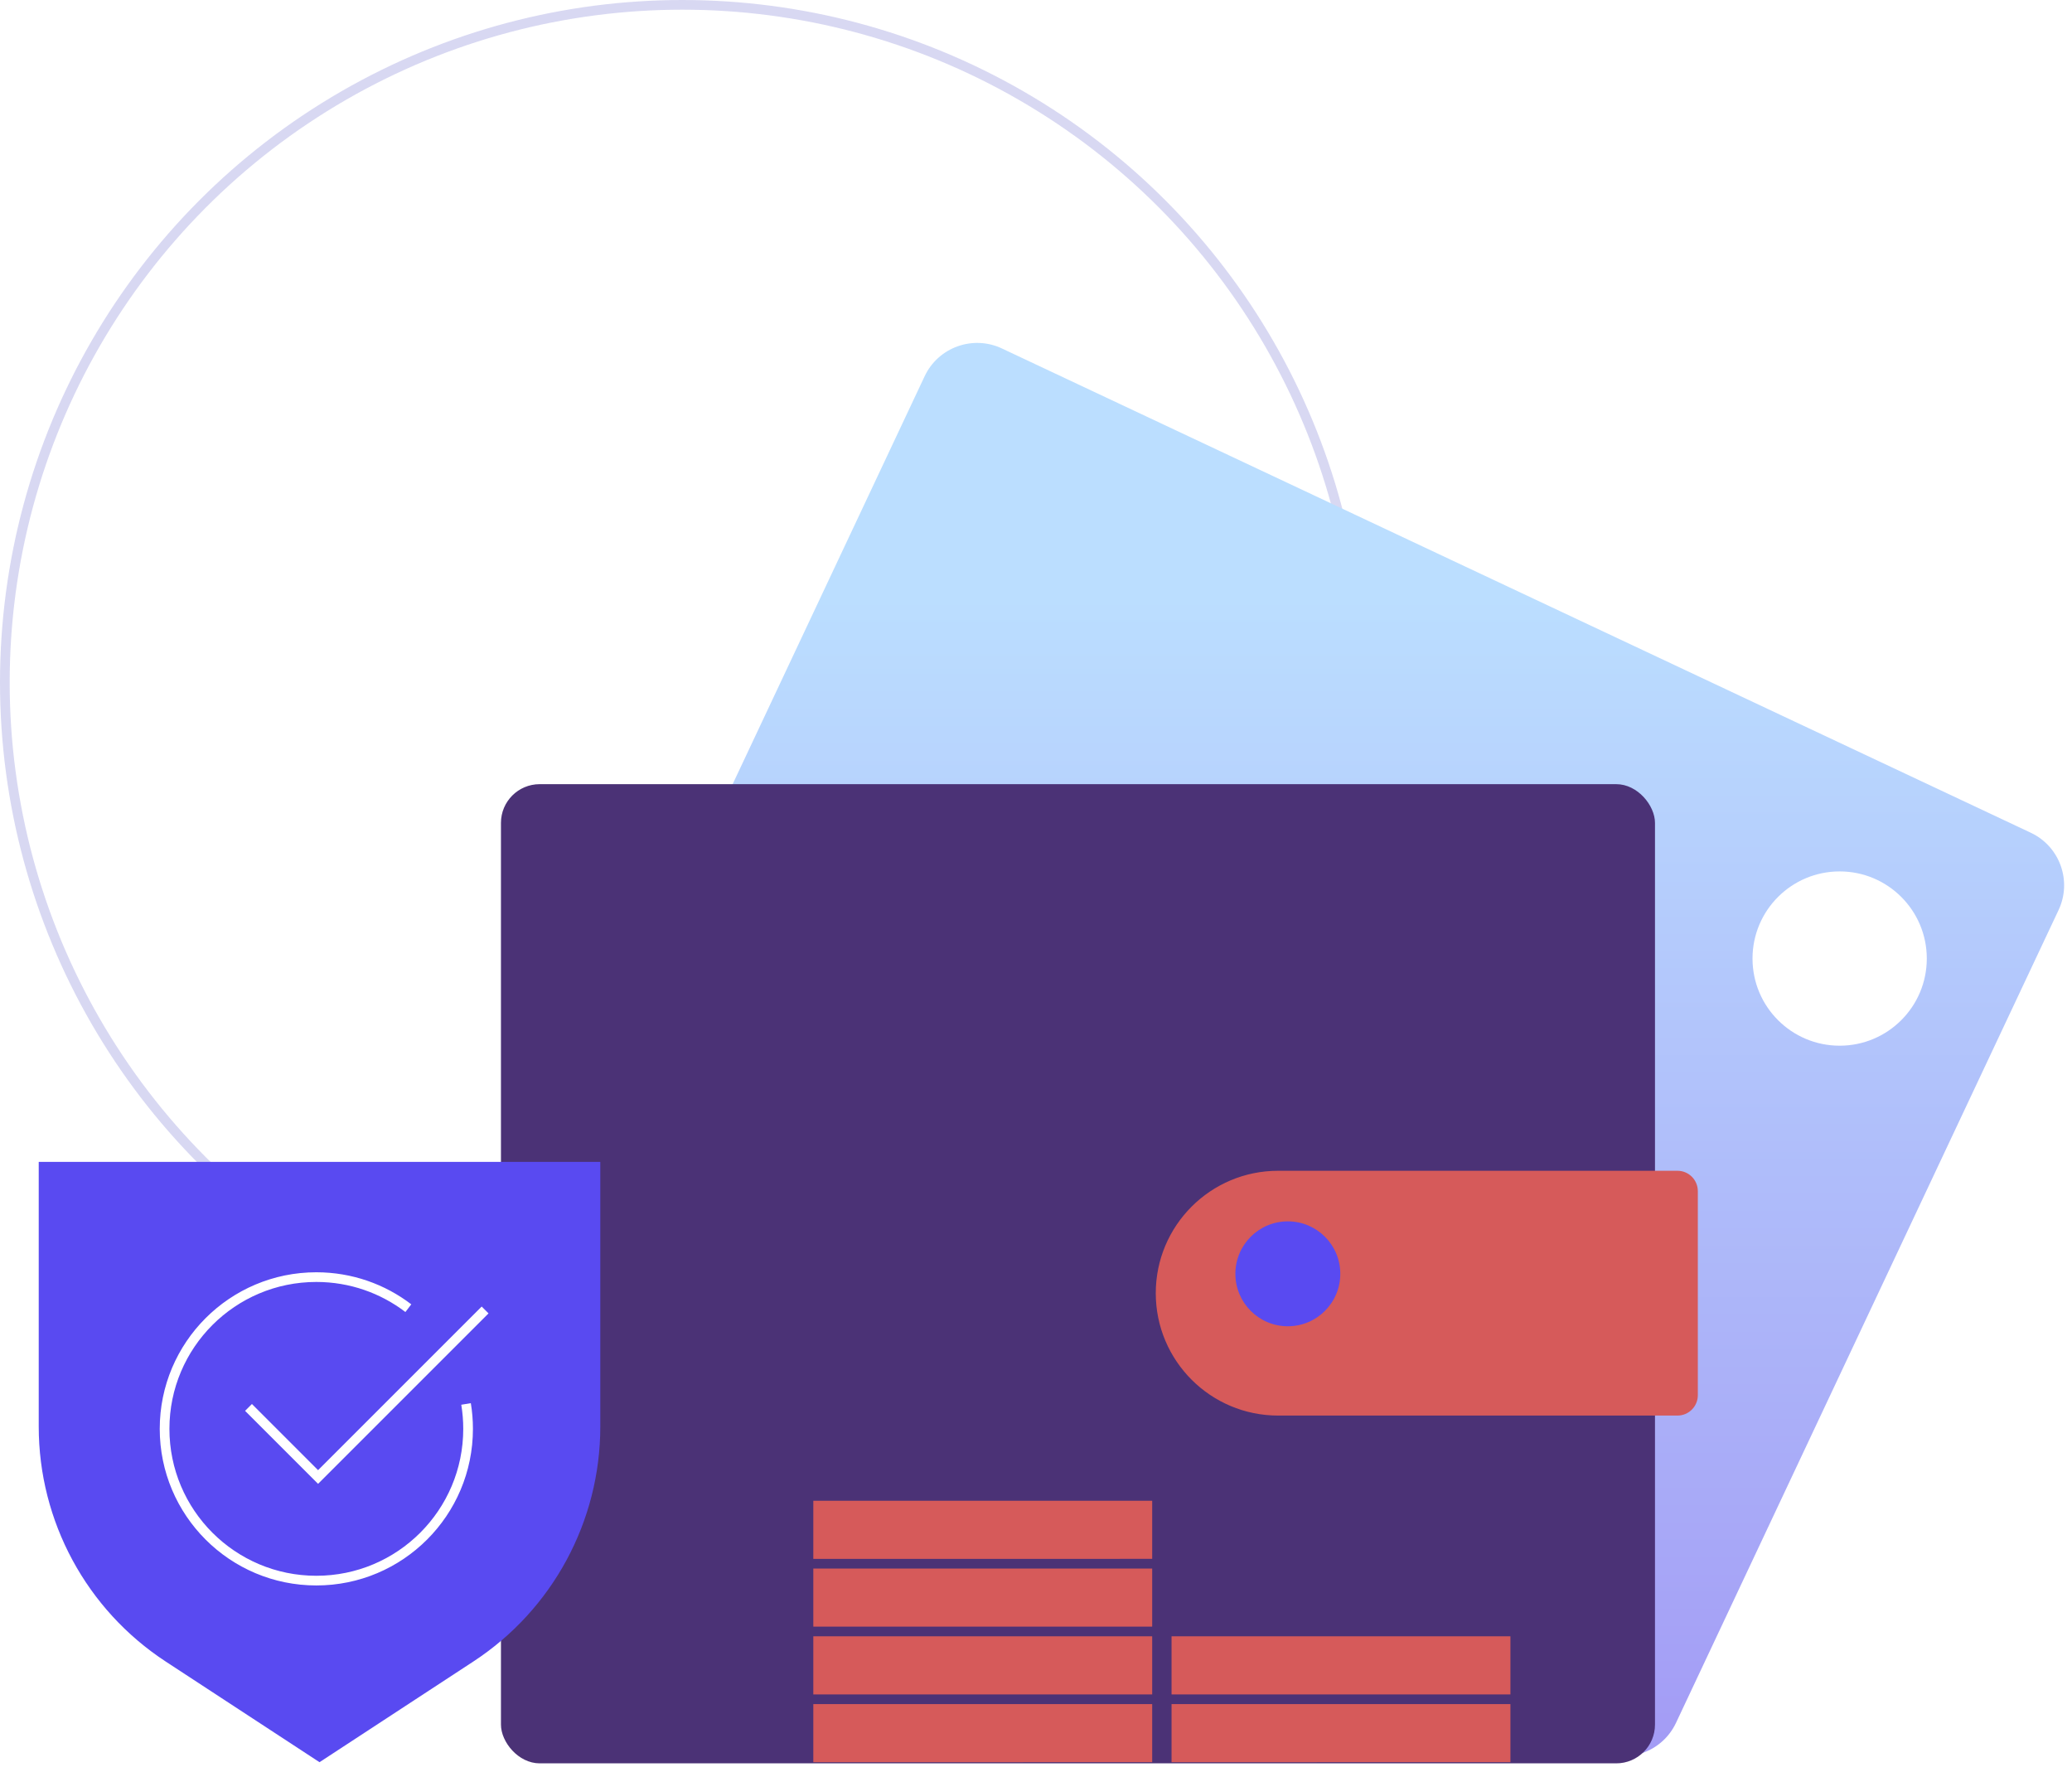 <svg fill="none" viewBox="0 0 214 183" xmlns="http://www.w3.org/2000/svg">
    <circle cx="70.479" cy="70.479" r="69.979" stroke="#D8D8F2"/>
    <path d="M103.48 35.989c-2.998-1.411-6.573-.125-7.984 2.874l-39.513 83.95c-1.411 2.998-.125 6.572 2.874 7.984l106.26 50.014c2.999 1.411 6.573.124 7.984-2.874l39.513-83.949c1.411-2.998.125-6.573-2.874-7.984l-106.26-50.014zM190.003 108c4.97 0 9-4.029 9-9 0-4.971-4.03-9-9-9-4.971 0-9 4.029-9 9 0 4.971 4.029 9 9 9z" clip-rule="evenodd" fill="url(#a)" fill-rule="evenodd"/>
    <rect x="51.74" y="80.989" width="119.19" height="101.13" rx="4" fill="#4B3276"/>
    <g filter="url(#b)">
        <path d="M120.37 131.56c0-6.982 5.66-12.642 12.642-12.642h41.239c1.162 0 2.104.942 2.104 2.104v21.075c0 1.162-.942 2.104-2.104 2.104h-41.239c-6.982 0-12.642-5.66-12.642-12.641z" fill="#D65A5A"/>
    </g>
    <circle cx="133.01" cy="131.56" r="5.418" fill="#594AF1"/>
    <path d="M4 120h58v27.341c0 9.784-4.933 18.908-13.119 24.266L33 182l-15.881-10.393C8.933 166.249 4 157.125 4 147.341V120Z" fill="#594AF1"/>
    <path d="m25.665 145.36 7.186 7.186 17.252-17.252" stroke="#fff"/>
    <path d="M48.135 145c.138.837.21 1.697.21 2.573 0 8.656-7.017 15.673-15.673 15.673-8.656 0-15.673-7.017-15.673-15.673 0-8.655 7.017-15.672 15.673-15.672 3.573 0 6.867 1.195 9.503 3.208" stroke="#fff"/>
    <path fill="#D65A5A" d="M84 176h15v6H84zm37 0h15v6h-15zm-37-7h15v6H84zm37 0h15v6h-15zm-37-7h15v6H84zm0-7h15v6H84zm15 21h20v6H99zm37 0h20v6h-20zm-37-7h20v6H99zm37 0h20v6h-20zm-37-7h20v6H99zm0-7h20v6H99z"/>
    <defs>
        <linearGradient id="a" x1="104.32" x2="104.32" y1="61.572" y2="181.38" gradientUnits="userSpaceOnUse">
            <stop stop-color="#BBDEFF" offset="0"/>
            <stop stop-color="#A39BF5" offset="1"/>
        </linearGradient>
        <filter id="b" x="119.37" y="118.92" width="56.985" height="27.284" color-interpolation-filters="sRGB" filterUnits="userSpaceOnUse">
            <feFlood flood-opacity="0" result="BackgroundImageFix"/>
            <feColorMatrix in="SourceAlpha" result="hardAlpha" values="0 0 0 0 0 0 0 0 0 0 0 0 0 0 0 0 0 0 127 0"/>
            <feOffset dx="-1" dy="2"/>
            <feComposite in2="hardAlpha" operator="out"/>
            <feColorMatrix values="0 0 0 0 0 0 0 0 0 0 0 0 0 0 0 0 0 0 0.25 0"/>
            <feBlend in2="BackgroundImageFix" result="effect1_dropShadow_529_23900"/>
            <feBlend in="SourceGraphic" in2="effect1_dropShadow_529_23900" result="shape"/>
        </filter>
    </defs>
</svg>